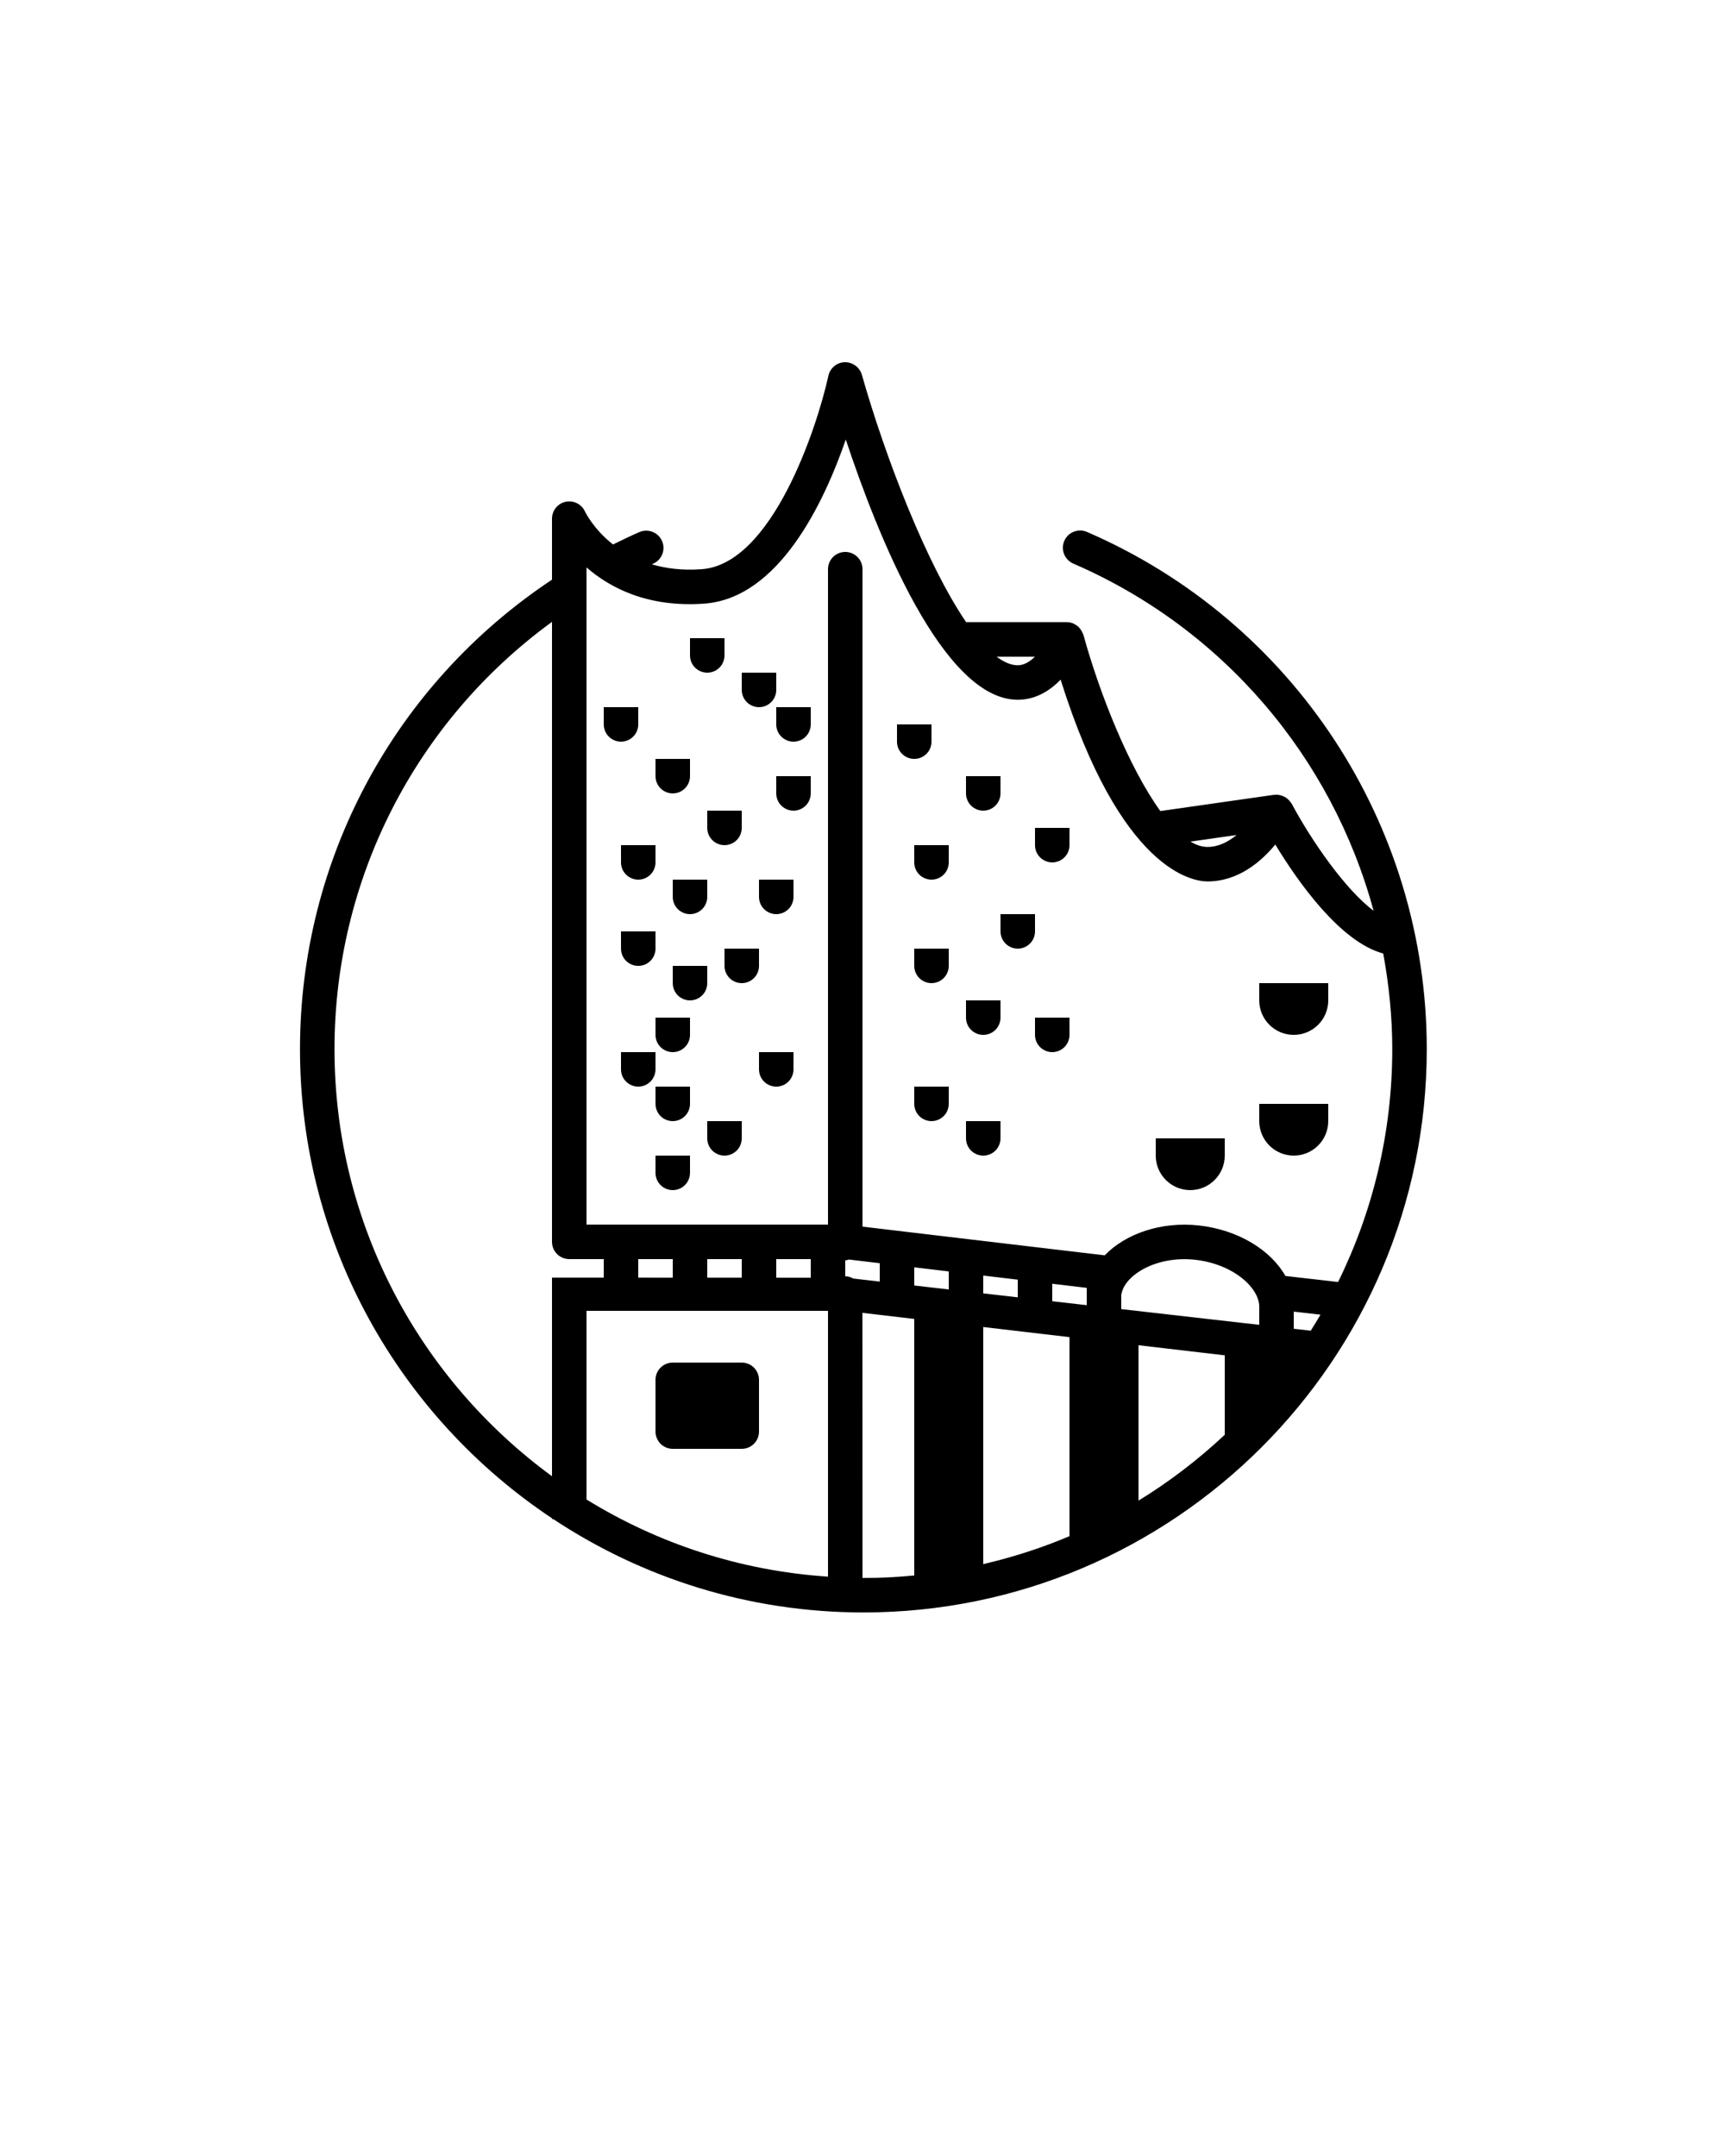 <svg xmlns="http://www.w3.org/2000/svg" xmlns:xlink="http://www.w3.org/1999/xlink" version="1.1" x="0px" y="0px" viewBox="0.5 0.5 100 125" enable-background="new 0.5 0.5 100 100" xml:space="preserve"><path d="M63.512,31.339c-0.505-0.216-1.096,0.014-1.315,0.521c-0.219,0.507,0.014,1.095,0.521,1.315  c8.705,3.767,15.005,11.255,17.409,20.127c-1.627-1.215-3.59-4.043-4.745-6.202c-0.004-0.008-0.012-0.014-0.016-0.022  c-0.016-0.027-0.037-0.049-0.055-0.074c-0.047-0.067-0.1-0.127-0.161-0.179c-0.034-0.03-0.068-0.057-0.106-0.082  c-0.064-0.041-0.133-0.073-0.204-0.099c-0.051-0.019-0.1-0.034-0.154-0.045c-0.066-0.013-0.132-0.027-0.199-0.027  c-0.026,0-0.05,0.009-0.076,0.012c-0.018,0.002-0.034-0.005-0.052-0.003l-6.593,0.942c-1.815-2.512-3.526-6.82-4.46-10.217  c-0.007-0.025-0.023-0.045-0.031-0.069c-0.015-0.042-0.033-0.079-0.054-0.119c-0.036-0.07-0.079-0.133-0.13-0.192  c-0.026-0.031-0.05-0.061-0.08-0.088c-0.068-0.063-0.145-0.113-0.229-0.154c-0.023-0.011-0.041-0.028-0.064-0.037  c-0.1-0.041-0.207-0.068-0.319-0.074c-0.012-0.001-0.022,0.003-0.033,0.003c-0.009,0-0.016-0.005-0.024-0.005h-5.835  c-2.301-3.38-4.677-9.537-6.045-14.345c-0.126-0.441-0.552-0.736-0.993-0.726c-0.458,0.014-0.848,0.338-0.946,0.786  c-0.662,3.021-3.271,10.924-7.346,11.216c-1.124,0.083-2.076-0.044-2.889-0.283c0.024-0.011,0.048-0.023,0.072-0.034  c0.507-0.22,0.739-0.809,0.52-1.315c-0.219-0.507-0.81-0.739-1.315-0.52c-0.518,0.225-1.025,0.469-1.528,0.719  c-1.114-0.88-1.594-1.845-1.629-1.92c-0.197-0.426-0.665-0.653-1.123-0.556c-0.459,0.103-0.785,0.509-0.785,0.978v3.537  c-9.148,6.078-14.609,16.245-14.609,27.219c0,11.339,5.811,21.343,14.609,27.201v0.042h0.066c5.162,3.419,11.344,5.417,17.985,5.417  c18.008,0,32.66-14.651,32.66-32.66C83.211,48.29,75.479,36.519,63.512,31.339z M72.183,48.912c-0.471,0.391-1.04,0.692-1.683,0.692  c-0.323,0-0.654-0.111-0.989-0.31L72.183,48.912z M60.497,38.571c-0.291,0.286-0.631,0.5-0.997,0.5c-0.39,0-0.802-0.18-1.227-0.5  H60.497z M19.891,61.327c0-9.849,4.692-19,12.609-24.773V72.5c0,0.553,0.448,1,1,1h2v1.073l-3-0.001v11.517  C24.864,80.507,19.891,71.489,19.891,61.327z M48.5,76.5v15.411c-5.107-0.339-9.876-1.93-14-4.474V76.5H48.5z M37.5,74.573V73.5h2  v1.074L37.5,74.573z M41.5,74.575V73.5h2v1.076L41.5,74.575z M45.5,74.576V73.5h2v1.077L45.5,74.576z M49.5,74.495v-0.924  c0.079,0,0.149-0.028,0.222-0.045l1.778,0.212v1.064l-1.535-0.175C49.825,74.551,49.671,74.496,49.5,74.495z M50.5,91.986  l-0.005-15.37l3.005,0.353v14.874c-0.971,0.093-1.954,0.145-2.949,0.145C50.534,91.987,50.517,91.986,50.5,91.986z M53.5,75.031  v-1.054l2,0.238v1.044L53.5,75.031z M62.5,78.024v11.539c-1.601,0.68-3.274,1.219-5,1.621V77.438L62.5,78.024z M57.5,75.487v-1.033  l2,0.238v1.023L57.5,75.487z M75.5,77.539v-0.994l1.549,0.177c-0.183,0.313-0.37,0.623-0.564,0.929L75.5,77.539z M73.5,77.311  l-8-0.912v-0.808c0.147-1.156,2.038-2.301,4.278-2.053c2.249,0.249,3.792,1.674,3.722,2.809V77.311z M66.5,78.493l5,0.586v4.606  c-1.53,1.434-3.202,2.718-5,3.818V78.493z M63.5,76.171l-2-0.228V74.93l2,0.238V76.171z M78.07,74.827l-3.052-0.349  c-0.853-1.505-2.736-2.676-5.021-2.929c-2.189-0.241-4.257,0.485-5.454,1.733L50.5,71.618V33.5c0-0.552-0.448-1-1-1s-1,0.448-1,1v38  h-14V33.397c1.371,1.193,3.555,2.333,6.821,2.101c4.32-0.311,6.936-5.825,8.21-9.514c1.819,5.49,5.623,15.087,9.969,15.087  c1.049,0,1.876-0.537,2.485-1.166c3.49,11.106,7.672,11.699,8.515,11.699c1.777,0,3.108-1.143,3.931-2.14  c1.293,2.134,3.757,5.649,6.256,6.318c0.332,1.81,0.524,3.66,0.524,5.545C81.211,66.17,80.078,70.751,78.07,74.827z"/><path d="M44.5,41.5c0.553,0,1-0.448,1-1v-1h-2v1C43.5,41.052,43.947,41.5,44.5,41.5z"/><path d="M41.5,39.5c0.553,0,1-0.448,1-1v-1h-2v1C40.5,39.052,40.947,39.5,41.5,39.5z"/><path d="M45.5,46.5c0,0.552,0.447,1,1,1s1-0.448,1-1v-1h-2V46.5z"/><path d="M45.5,42.5c0,0.552,0.447,1,1,1s1-0.448,1-1v-1h-2V42.5z"/><path d="M54.5,43.5v-1h-2v1c0,0.552,0.447,1,1,1S54.5,44.052,54.5,43.5z"/><path d="M57.5,47.5c0.553,0,1-0.448,1-1v-1h-2v1C56.5,47.052,56.947,47.5,57.5,47.5z"/><path d="M60.5,49.5c0,0.552,0.447,1,1,1s1-0.448,1-1v-1h-2V49.5z"/><path d="M60.5,53.5h-2v1c0,0.552,0.447,1,1,1s1-0.448,1-1V53.5z"/><path d="M56.5,59.5c0,0.552,0.447,1,1,1s1-0.448,1-1v-1h-2V59.5z"/><path d="M60.5,60.5c0,0.552,0.447,1,1,1s1-0.448,1-1v-1h-2V60.5z"/><path d="M53.5,50.5c0,0.552,0.447,1,1,1s1-0.448,1-1v-1h-2V50.5z"/><path d="M53.5,56.5c0,0.552,0.447,1,1,1s1-0.448,1-1v-1h-2V56.5z"/><path d="M53.5,64.5c0,0.552,0.447,1,1,1s1-0.448,1-1v-1h-2V64.5z"/><path d="M56.5,66.5c0,0.552,0.447,1,1,1s1-0.448,1-1v-1h-2V66.5z"/><path d="M44.5,52.5c0,0.552,0.447,1,1,1s1-0.448,1-1v-1h-2V52.5z"/><path d="M44.5,55.5h-2v1c0,0.552,0.447,1,1,1s1-0.448,1-1V55.5z"/><path d="M44.5,62.5c0,0.552,0.447,1,1,1s1-0.448,1-1v-1h-2V62.5z"/><path d="M41.5,66.5c0,0.552,0.447,1,1,1s1-0.448,1-1v-1h-2V66.5z"/><path d="M38.5,68.5c0,0.552,0.447,1,1,1s1-0.448,1-1v-1h-2V68.5z"/><path d="M38.5,61.5h-2v1c0,0.552,0.447,1,1,1s1-0.448,1-1V61.5z"/><path d="M38.5,64.5c0,0.552,0.447,1,1,1s1-0.448,1-1v-1h-2V64.5z"/><path d="M41.5,56.5h-2v1c0,0.552,0.447,1,1,1s1-0.448,1-1V56.5z"/><path d="M36.5,55.5c0,0.552,0.447,1,1,1s1-0.448,1-1v-1h-2V55.5z"/><path d="M38.5,60.5c0,0.552,0.447,1,1,1s1-0.448,1-1v-1h-2V60.5z"/><path d="M39.5,52.5c0,0.552,0.447,1,1,1s1-0.448,1-1v-1h-2V52.5z"/><path d="M38.5,49.5h-2v1c0,0.552,0.447,1,1,1s1-0.448,1-1V49.5z"/><path d="M41.5,48.5c0,0.552,0.447,1,1,1s1-0.448,1-1v-1h-2V48.5z"/><path d="M39.5,46.5c0.553,0,1-0.448,1-1v-1h-2v1C38.5,46.052,38.947,46.5,39.5,46.5z"/><path d="M37.5,42.5v-1h-2v1c0,0.552,0.447,1,1,1S37.5,43.052,37.5,42.5z"/><path d="M73.5,58.5c0,1.104,0.896,2,2,2s2-0.896,2-2v-1h-4V58.5z"/><path d="M73.5,65.5c0,1.104,0.896,2,2,2s2-0.896,2-2v-1h-4V65.5z"/><path d="M67.5,67.5c0,1.104,0.896,2,2,2s2-0.896,2-2v-1h-4V67.5z"/><path d="M39.5,84.5h4c0.552,0,1-0.447,1-1v-3c0-0.553-0.448-1-1-1h-4c-0.552,0-1,0.447-1,1v3C38.5,84.053,38.948,84.5,39.5,84.5z"/></svg>